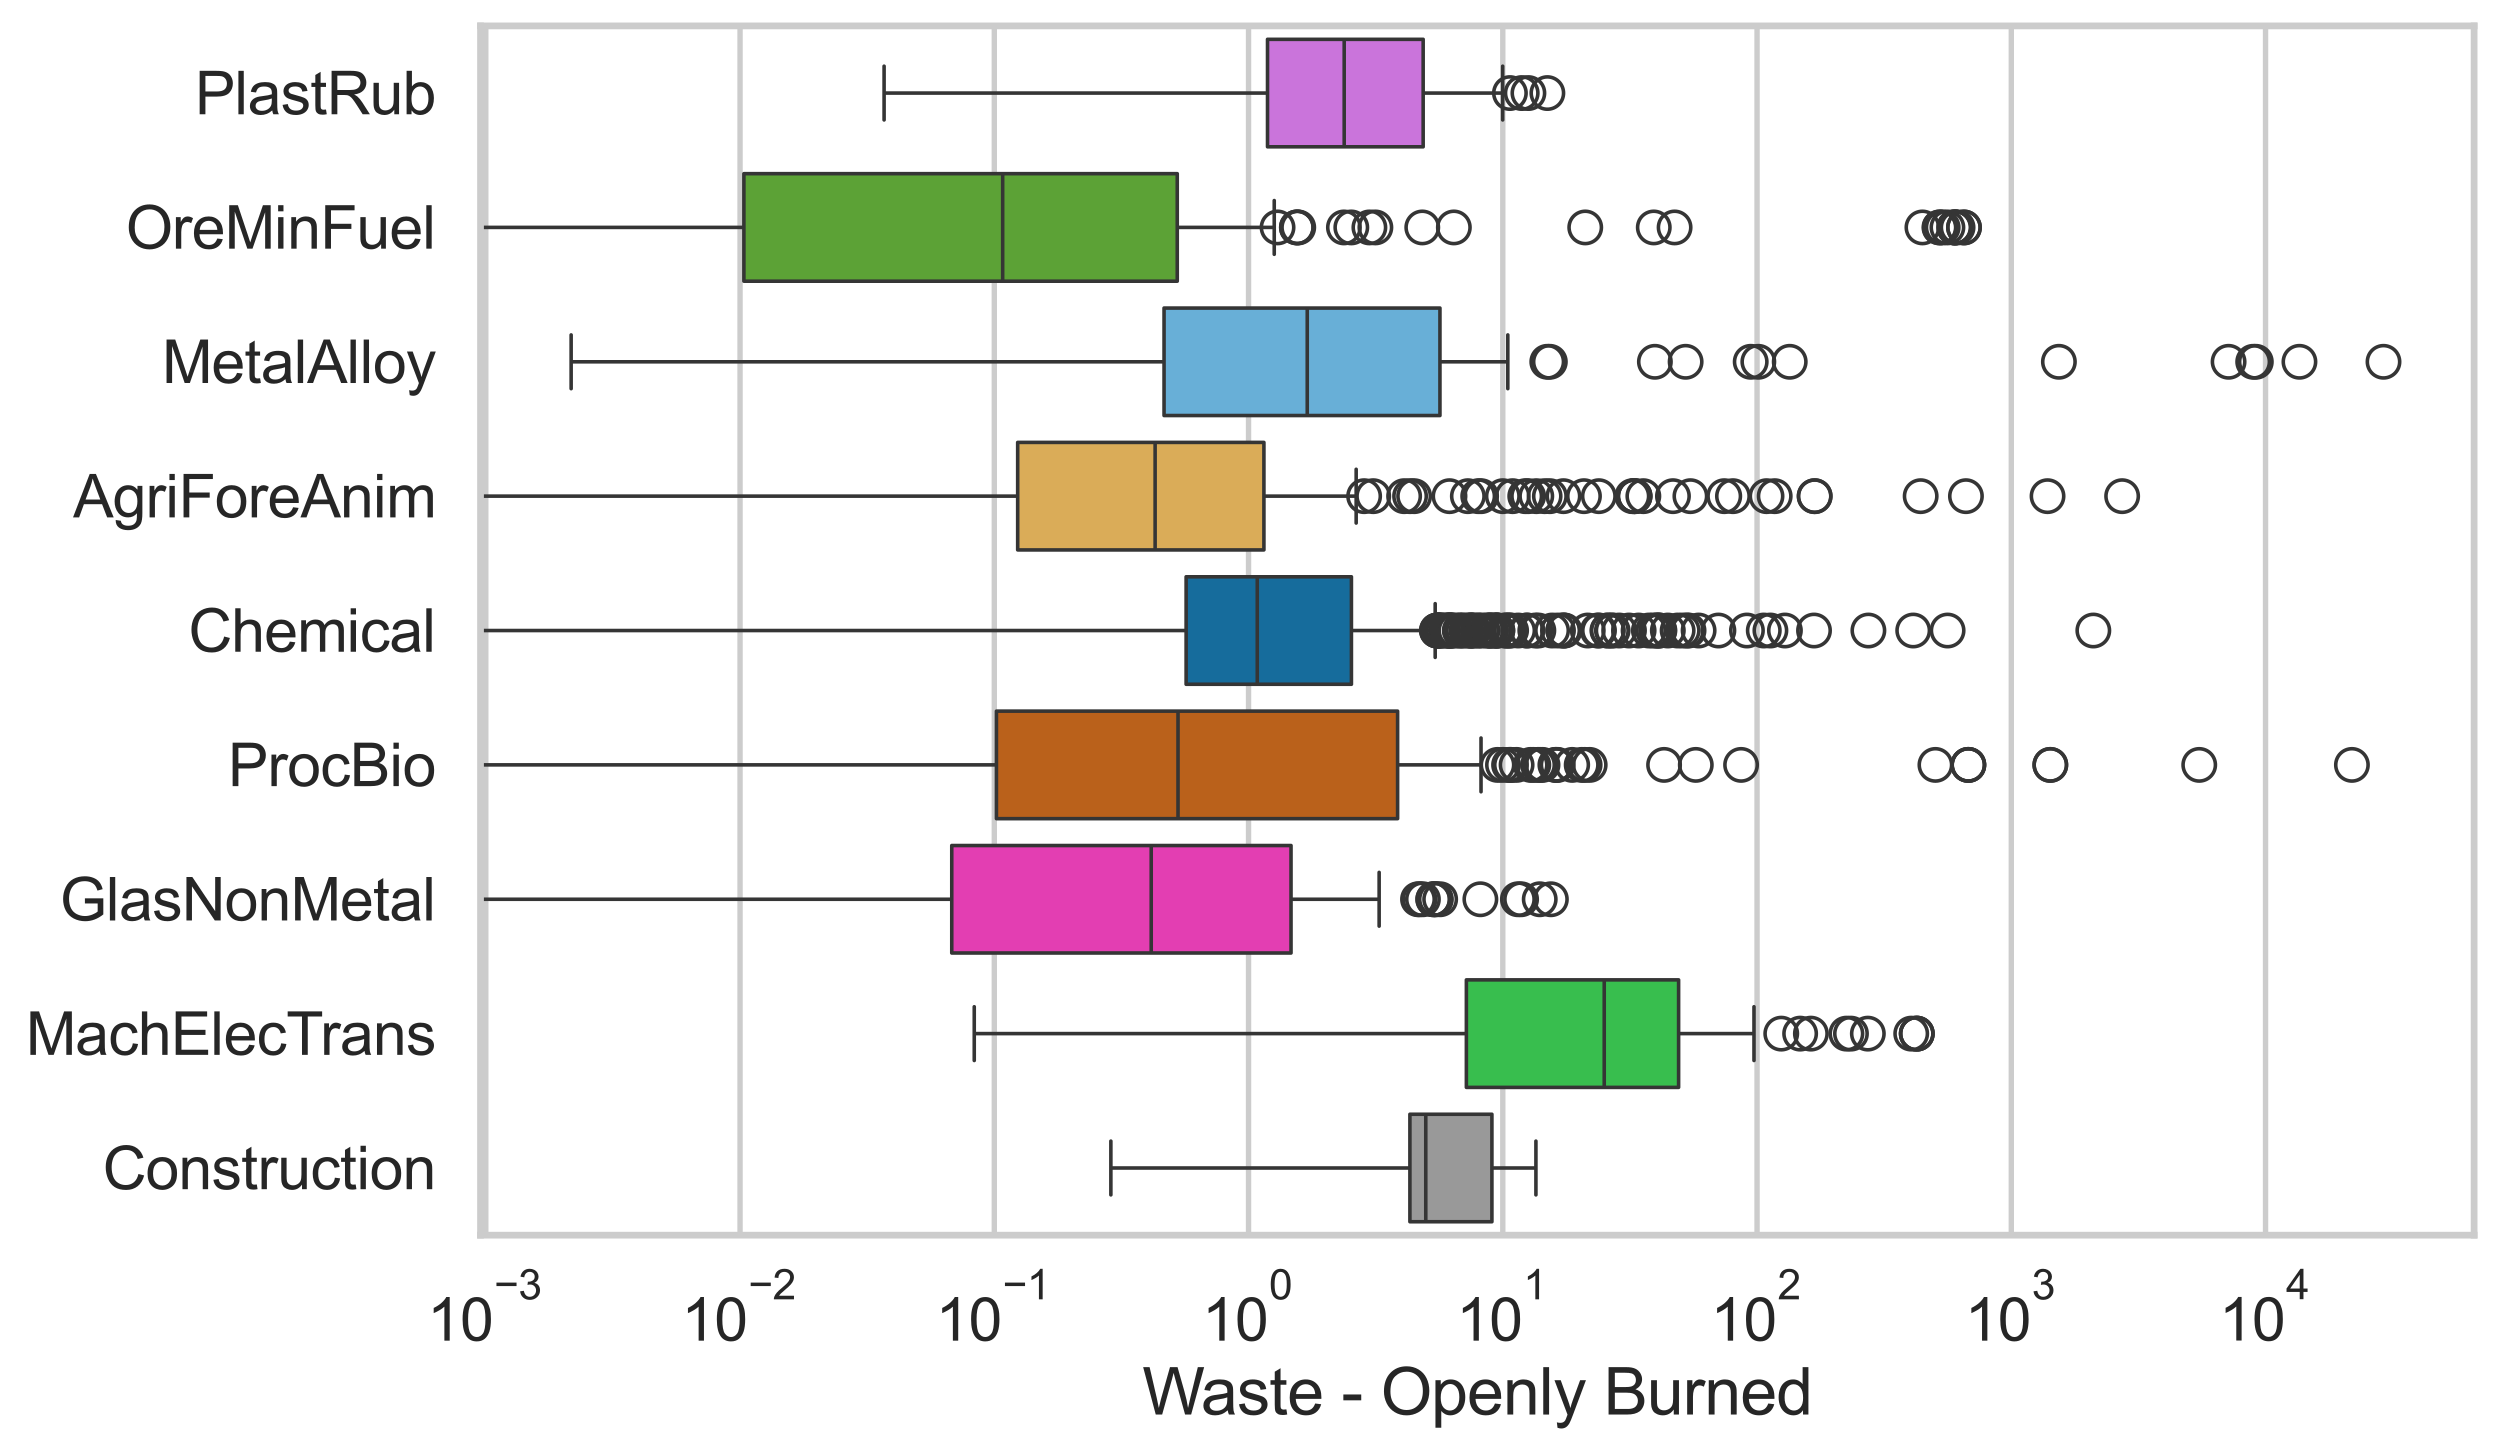 <?xml version="1.0" encoding="utf-8" standalone="no"?>
<!DOCTYPE svg PUBLIC "-//W3C//DTD SVG 1.1//EN"
  "http://www.w3.org/Graphics/SVG/1.1/DTD/svg11.dtd">
<svg xmlns:xlink="http://www.w3.org/1999/xlink" width="695.577pt" height="404.563pt" viewBox="0 0 695.577 404.563" xmlns="http://www.w3.org/2000/svg" version="1.1">
 <defs>
  <style type="text/css">*{stroke-linejoin: round; stroke-linecap: butt}</style>
 </defs>
 <g id="figure_1">
  <g id="patch_1">
   <path d="M 0 404.563 
L 695.577 404.563 
L 695.577 0 
L 0 0 
z
" style="fill: #ffffff"/>
  </g>
  <g id="axes_1">
   <g id="patch_2">
    <path d="M 133.697 343.665 
L 688.377 343.665 
L 688.377 7.2 
L 133.697 7.2 
z
" style="fill: #ffffff"/>
   </g>
   <g id="matplotlib.axis_1">
    <g id="xtick_1">
     <g id="line2d_1">
      <path d="M 135.164 343.665 
L 135.164 7.2 
" clip-path="url(#p71b7ecd328)" style="fill: none; stroke: #cccccc; stroke-width: 1.5; stroke-linecap: round"/>
     </g>
     <g id="text_1">
      <!-- $\mathdefault{10^{-3}}$ -->
      <g style="fill: #262626" transform="translate(118.829 373.18) scale(0.165 -0.165)">
       <defs>
        <path id="ArialMT-31" d="M 2384 0 
L 1822 0 
L 1822 3584 
Q 1619 3391 1289 3197 
Q 959 3003 697 2906 
L 697 3450 
Q 1169 3672 1522 3987 
Q 1875 4303 2022 4600 
L 2384 4600 
L 2384 0 
z
" transform="scale(0.016)"/>
        <path id="ArialMT-30" d="M 266 2259 
Q 266 3072 433 3567 
Q 600 4063 929 4331 
Q 1259 4600 1759 4600 
Q 2128 4600 2406 4451 
Q 2684 4303 2865 4023 
Q 3047 3744 3150 3342 
Q 3253 2941 3253 2259 
Q 3253 1453 3087 958 
Q 2922 463 2592 192 
Q 2263 -78 1759 -78 
Q 1097 -78 719 397 
Q 266 969 266 2259 
z
M 844 2259 
Q 844 1131 1108 757 
Q 1372 384 1759 384 
Q 2147 384 2411 759 
Q 2675 1134 2675 2259 
Q 2675 3391 2411 3762 
Q 2147 4134 1753 4134 
Q 1366 4134 1134 3806 
Q 844 3388 844 2259 
z
" transform="scale(0.016)"/>
        <path id="ArialMT-2212" d="M 3381 1997 
L 356 1997 
L 356 2522 
L 3381 2522 
L 3381 1997 
z
" transform="scale(0.016)"/>
        <path id="ArialMT-33" d="M 269 1209 
L 831 1284 
Q 928 806 1161 595 
Q 1394 384 1728 384 
Q 2125 384 2398 659 
Q 2672 934 2672 1341 
Q 2672 1728 2419 1979 
Q 2166 2231 1775 2231 
Q 1616 2231 1378 2169 
L 1441 2663 
Q 1497 2656 1531 2656 
Q 1891 2656 2178 2843 
Q 2466 3031 2466 3422 
Q 2466 3731 2256 3934 
Q 2047 4138 1716 4138 
Q 1388 4138 1169 3931 
Q 950 3725 888 3313 
L 325 3413 
Q 428 3978 793 4289 
Q 1159 4600 1703 4600 
Q 2078 4600 2393 4439 
Q 2709 4278 2876 4000 
Q 3044 3722 3044 3409 
Q 3044 3113 2884 2869 
Q 2725 2625 2413 2481 
Q 2819 2388 3044 2092 
Q 3269 1797 3269 1353 
Q 3269 753 2831 336 
Q 2394 -81 1725 -81 
Q 1122 -81 723 278 
Q 325 638 269 1209 
z
" transform="scale(0.016)"/>
       </defs>
       <use xlink:href="#ArialMT-31" transform="translate(0 0.994)"/>
       <use xlink:href="#ArialMT-30" transform="translate(55.615 0.994)"/>
       <use xlink:href="#ArialMT-2212" transform="translate(112.973 70.688) scale(0.7)"/>
       <use xlink:href="#ArialMT-33" transform="translate(153.852 70.688) scale(0.7)"/>
      </g>
     </g>
    </g>
    <g id="xtick_2">
     <g id="line2d_2">
      <path d="M 205.904 343.665 
L 205.904 7.2 
" clip-path="url(#p71b7ecd328)" style="fill: none; stroke: #cccccc; stroke-width: 1.5; stroke-linecap: round"/>
     </g>
     <g id="text_2">
      <!-- $\mathdefault{10^{-2}}$ -->
      <g style="fill: #262626" transform="translate(189.569 373.18) scale(0.165 -0.165)">
       <defs>
        <path id="ArialMT-32" d="M 3222 541 
L 3222 0 
L 194 0 
Q 188 203 259 391 
Q 375 700 629 1000 
Q 884 1300 1366 1694 
Q 2113 2306 2375 2664 
Q 2638 3022 2638 3341 
Q 2638 3675 2398 3904 
Q 2159 4134 1775 4134 
Q 1369 4134 1125 3890 
Q 881 3647 878 3216 
L 300 3275 
Q 359 3922 746 4261 
Q 1134 4600 1788 4600 
Q 2447 4600 2831 4234 
Q 3216 3869 3216 3328 
Q 3216 3053 3103 2787 
Q 2991 2522 2730 2228 
Q 2469 1934 1863 1422 
Q 1356 997 1212 845 
Q 1069 694 975 541 
L 3222 541 
z
" transform="scale(0.016)"/>
       </defs>
       <use xlink:href="#ArialMT-31" transform="translate(0 0.994)"/>
       <use xlink:href="#ArialMT-30" transform="translate(55.615 0.994)"/>
       <use xlink:href="#ArialMT-2212" transform="translate(112.973 70.688) scale(0.7)"/>
       <use xlink:href="#ArialMT-32" transform="translate(153.852 70.688) scale(0.7)"/>
      </g>
     </g>
    </g>
    <g id="xtick_3">
     <g id="line2d_3">
      <path d="M 276.644 343.665 
L 276.644 7.2 
" clip-path="url(#p71b7ecd328)" style="fill: none; stroke: #cccccc; stroke-width: 1.5; stroke-linecap: round"/>
     </g>
     <g id="text_3">
      <!-- $\mathdefault{10^{-1}}$ -->
      <g style="fill: #262626" transform="translate(260.309 373.18) scale(0.165 -0.165)">
       <use xlink:href="#ArialMT-31" transform="translate(0 0.994)"/>
       <use xlink:href="#ArialMT-30" transform="translate(55.615 0.994)"/>
       <use xlink:href="#ArialMT-2212" transform="translate(112.973 70.688) scale(0.7)"/>
       <use xlink:href="#ArialMT-31" transform="translate(153.852 70.688) scale(0.7)"/>
      </g>
     </g>
    </g>
    <g id="xtick_4">
     <g id="line2d_4">
      <path d="M 347.384 343.665 
L 347.384 7.2 
" clip-path="url(#p71b7ecd328)" style="fill: none; stroke: #cccccc; stroke-width: 1.5; stroke-linecap: round"/>
     </g>
     <g id="text_4">
      <!-- $\mathdefault{10^{0}}$ -->
      <g style="fill: #262626" transform="translate(334.432 373.18) scale(0.165 -0.165)">
       <use xlink:href="#ArialMT-31" transform="translate(0 0.994)"/>
       <use xlink:href="#ArialMT-30" transform="translate(55.615 0.994)"/>
       <use xlink:href="#ArialMT-30" transform="translate(112.973 70.688) scale(0.7)"/>
      </g>
     </g>
    </g>
    <g id="xtick_5">
     <g id="line2d_5">
      <path d="M 418.125 343.665 
L 418.125 7.2 
" clip-path="url(#p71b7ecd328)" style="fill: none; stroke: #cccccc; stroke-width: 1.5; stroke-linecap: round"/>
     </g>
     <g id="text_5">
      <!-- $\mathdefault{10^{1}}$ -->
      <g style="fill: #262626" transform="translate(405.172 373.18) scale(0.165 -0.165)">
       <use xlink:href="#ArialMT-31" transform="translate(0 0.994)"/>
       <use xlink:href="#ArialMT-30" transform="translate(55.615 0.994)"/>
       <use xlink:href="#ArialMT-31" transform="translate(112.973 70.688) scale(0.7)"/>
      </g>
     </g>
    </g>
    <g id="xtick_6">
     <g id="line2d_6">
      <path d="M 488.865 343.665 
L 488.865 7.2 
" clip-path="url(#p71b7ecd328)" style="fill: none; stroke: #cccccc; stroke-width: 1.5; stroke-linecap: round"/>
     </g>
     <g id="text_6">
      <!-- $\mathdefault{10^{2}}$ -->
      <g style="fill: #262626" transform="translate(475.912 373.18) scale(0.165 -0.165)">
       <use xlink:href="#ArialMT-31" transform="translate(0 0.994)"/>
       <use xlink:href="#ArialMT-30" transform="translate(55.615 0.994)"/>
       <use xlink:href="#ArialMT-32" transform="translate(112.973 70.688) scale(0.7)"/>
      </g>
     </g>
    </g>
    <g id="xtick_7">
     <g id="line2d_7">
      <path d="M 559.605 343.665 
L 559.605 7.2 
" clip-path="url(#p71b7ecd328)" style="fill: none; stroke: #cccccc; stroke-width: 1.5; stroke-linecap: round"/>
     </g>
     <g id="text_7">
      <!-- $\mathdefault{10^{3}}$ -->
      <g style="fill: #262626" transform="translate(546.652 373.18) scale(0.165 -0.165)">
       <use xlink:href="#ArialMT-31" transform="translate(0 0.994)"/>
       <use xlink:href="#ArialMT-30" transform="translate(55.615 0.994)"/>
       <use xlink:href="#ArialMT-33" transform="translate(112.973 70.688) scale(0.7)"/>
      </g>
     </g>
    </g>
    <g id="xtick_8">
     <g id="line2d_8">
      <path d="M 630.345 343.665 
L 630.345 7.2 
" clip-path="url(#p71b7ecd328)" style="fill: none; stroke: #cccccc; stroke-width: 1.5; stroke-linecap: round"/>
     </g>
     <g id="text_8">
      <!-- $\mathdefault{10^{4}}$ -->
      <g style="fill: #262626" transform="translate(617.392 373.015) scale(0.165 -0.165)">
       <defs>
        <path id="ArialMT-34" d="M 2069 0 
L 2069 1097 
L 81 1097 
L 81 1613 
L 2172 4581 
L 2631 4581 
L 2631 1613 
L 3250 1613 
L 3250 1097 
L 2631 1097 
L 2631 0 
L 2069 0 
z
M 2069 1613 
L 2069 3678 
L 634 1613 
L 2069 1613 
z
" transform="scale(0.016)"/>
       </defs>
       <use xlink:href="#ArialMT-31" transform="translate(0 0.202)"/>
       <use xlink:href="#ArialMT-30" transform="translate(55.615 0.202)"/>
       <use xlink:href="#ArialMT-34" transform="translate(112.973 69.895) scale(0.7)"/>
      </g>
     </g>
    </g>
    <g id="xtick_9"/>
    <g id="xtick_10"/>
    <g id="xtick_11"/>
    <g id="xtick_12"/>
    <g id="xtick_13"/>
    <g id="xtick_14"/>
    <g id="xtick_15"/>
    <g id="xtick_16"/>
    <g id="xtick_17"/>
    <g id="xtick_18"/>
    <g id="xtick_19"/>
    <g id="xtick_20"/>
    <g id="xtick_21"/>
    <g id="xtick_22"/>
    <g id="xtick_23"/>
    <g id="xtick_24"/>
    <g id="xtick_25"/>
    <g id="xtick_26"/>
    <g id="xtick_27"/>
    <g id="xtick_28"/>
    <g id="xtick_29"/>
    <g id="xtick_30"/>
    <g id="xtick_31"/>
    <g id="xtick_32"/>
    <g id="xtick_33"/>
    <g id="xtick_34"/>
    <g id="xtick_35"/>
    <g id="xtick_36"/>
    <g id="xtick_37"/>
    <g id="xtick_38"/>
    <g id="xtick_39"/>
    <g id="xtick_40"/>
    <g id="xtick_41"/>
    <g id="xtick_42"/>
    <g id="xtick_43"/>
    <g id="xtick_44"/>
    <g id="xtick_45"/>
    <g id="xtick_46"/>
    <g id="xtick_47"/>
    <g id="xtick_48"/>
    <g id="xtick_49"/>
    <g id="xtick_50"/>
    <g id="xtick_51"/>
    <g id="xtick_52"/>
    <g id="xtick_53"/>
    <g id="xtick_54"/>
    <g id="xtick_55"/>
    <g id="xtick_56"/>
    <g id="xtick_57"/>
    <g id="xtick_58"/>
    <g id="xtick_59"/>
    <g id="xtick_60"/>
    <g id="xtick_61"/>
    <g id="xtick_62"/>
    <g id="xtick_63"/>
    <g id="xtick_64"/>
    <g id="xtick_65"/>
    <g id="xtick_66"/>
    <g id="xtick_67"/>
    <g id="xtick_68"/>
    <g id="xtick_69"/>
    <g id="text_9">
     <!-- Waste - Openly Burned -->
     <g style="fill: #262626" transform="translate(317.838 393.574) scale(0.18 -0.18)">
      <defs>
       <path id="ArialMT-57" d="M 1294 0 
L 78 4581 
L 700 4581 
L 1397 1578 
Q 1509 1106 1591 641 
Q 1766 1375 1797 1488 
L 2669 4581 
L 3400 4581 
L 4056 2263 
Q 4303 1400 4413 641 
Q 4500 1075 4641 1638 
L 5359 4581 
L 5969 4581 
L 4713 0 
L 4128 0 
L 3163 3491 
Q 3041 3928 3019 4028 
Q 2947 3713 2884 3491 
L 1913 0 
L 1294 0 
z
" transform="scale(0.016)"/>
       <path id="ArialMT-61" d="M 2588 409 
Q 2275 144 1986 34 
Q 1697 -75 1366 -75 
Q 819 -75 525 192 
Q 231 459 231 875 
Q 231 1119 342 1320 
Q 453 1522 633 1644 
Q 813 1766 1038 1828 
Q 1203 1872 1538 1913 
Q 2219 1994 2541 2106 
Q 2544 2222 2544 2253 
Q 2544 2597 2384 2738 
Q 2169 2928 1744 2928 
Q 1347 2928 1158 2789 
Q 969 2650 878 2297 
L 328 2372 
Q 403 2725 575 2942 
Q 747 3159 1072 3276 
Q 1397 3394 1825 3394 
Q 2250 3394 2515 3294 
Q 2781 3194 2906 3042 
Q 3031 2891 3081 2659 
Q 3109 2516 3109 2141 
L 3109 1391 
Q 3109 606 3145 398 
Q 3181 191 3288 0 
L 2700 0 
Q 2613 175 2588 409 
z
M 2541 1666 
Q 2234 1541 1622 1453 
Q 1275 1403 1131 1340 
Q 988 1278 909 1158 
Q 831 1038 831 891 
Q 831 666 1001 516 
Q 1172 366 1500 366 
Q 1825 366 2078 508 
Q 2331 650 2450 897 
Q 2541 1088 2541 1459 
L 2541 1666 
z
" transform="scale(0.016)"/>
       <path id="ArialMT-73" d="M 197 991 
L 753 1078 
Q 800 744 1014 566 
Q 1228 388 1613 388 
Q 2000 388 2187 545 
Q 2375 703 2375 916 
Q 2375 1106 2209 1216 
Q 2094 1291 1634 1406 
Q 1016 1563 777 1677 
Q 538 1791 414 1992 
Q 291 2194 291 2438 
Q 291 2659 392 2848 
Q 494 3038 669 3163 
Q 800 3259 1026 3326 
Q 1253 3394 1513 3394 
Q 1903 3394 2198 3281 
Q 2494 3169 2634 2976 
Q 2775 2784 2828 2463 
L 2278 2388 
Q 2241 2644 2061 2787 
Q 1881 2931 1553 2931 
Q 1166 2931 1000 2803 
Q 834 2675 834 2503 
Q 834 2394 903 2306 
Q 972 2216 1119 2156 
Q 1203 2125 1616 2013 
Q 2213 1853 2448 1751 
Q 2684 1650 2818 1456 
Q 2953 1263 2953 975 
Q 2953 694 2789 445 
Q 2625 197 2315 61 
Q 2006 -75 1616 -75 
Q 969 -75 630 194 
Q 291 463 197 991 
z
" transform="scale(0.016)"/>
       <path id="ArialMT-74" d="M 1650 503 
L 1731 6 
Q 1494 -44 1306 -44 
Q 1000 -44 831 53 
Q 663 150 594 308 
Q 525 466 525 972 
L 525 2881 
L 113 2881 
L 113 3319 
L 525 3319 
L 525 4141 
L 1084 4478 
L 1084 3319 
L 1650 3319 
L 1650 2881 
L 1084 2881 
L 1084 941 
Q 1084 700 1114 631 
Q 1144 563 1211 522 
Q 1278 481 1403 481 
Q 1497 481 1650 503 
z
" transform="scale(0.016)"/>
       <path id="ArialMT-65" d="M 2694 1069 
L 3275 997 
Q 3138 488 2766 206 
Q 2394 -75 1816 -75 
Q 1088 -75 661 373 
Q 234 822 234 1631 
Q 234 2469 665 2931 
Q 1097 3394 1784 3394 
Q 2450 3394 2872 2941 
Q 3294 2488 3294 1666 
Q 3294 1616 3291 1516 
L 816 1516 
Q 847 969 1125 678 
Q 1403 388 1819 388 
Q 2128 388 2347 550 
Q 2566 713 2694 1069 
z
M 847 1978 
L 2700 1978 
Q 2663 2397 2488 2606 
Q 2219 2931 1791 2931 
Q 1403 2931 1139 2672 
Q 875 2413 847 1978 
z
" transform="scale(0.016)"/>
       <path id="ArialMT-20" transform="scale(0.016)"/>
       <path id="ArialMT-2d" d="M 203 1375 
L 203 1941 
L 1931 1941 
L 1931 1375 
L 203 1375 
z
" transform="scale(0.016)"/>
       <path id="ArialMT-4f" d="M 309 2231 
Q 309 3372 921 4017 
Q 1534 4663 2503 4663 
Q 3138 4663 3647 4359 
Q 4156 4056 4423 3514 
Q 4691 2972 4691 2284 
Q 4691 1588 4409 1038 
Q 4128 488 3612 205 
Q 3097 -78 2500 -78 
Q 1853 -78 1343 234 
Q 834 547 571 1087 
Q 309 1628 309 2231 
z
M 934 2222 
Q 934 1394 1379 917 
Q 1825 441 2497 441 
Q 3181 441 3623 922 
Q 4066 1403 4066 2288 
Q 4066 2847 3877 3264 
Q 3688 3681 3323 3911 
Q 2959 4141 2506 4141 
Q 1863 4141 1398 3698 
Q 934 3256 934 2222 
z
" transform="scale(0.016)"/>
       <path id="ArialMT-70" d="M 422 -1272 
L 422 3319 
L 934 3319 
L 934 2888 
Q 1116 3141 1344 3267 
Q 1572 3394 1897 3394 
Q 2322 3394 2647 3175 
Q 2972 2956 3137 2557 
Q 3303 2159 3303 1684 
Q 3303 1175 3120 767 
Q 2938 359 2589 142 
Q 2241 -75 1856 -75 
Q 1575 -75 1351 44 
Q 1128 163 984 344 
L 984 -1272 
L 422 -1272 
z
M 931 1641 
Q 931 1000 1190 694 
Q 1450 388 1819 388 
Q 2194 388 2461 705 
Q 2728 1022 2728 1688 
Q 2728 2322 2467 2637 
Q 2206 2953 1844 2953 
Q 1484 2953 1207 2617 
Q 931 2281 931 1641 
z
" transform="scale(0.016)"/>
       <path id="ArialMT-6e" d="M 422 0 
L 422 3319 
L 928 3319 
L 928 2847 
Q 1294 3394 1984 3394 
Q 2284 3394 2536 3286 
Q 2788 3178 2913 3003 
Q 3038 2828 3088 2588 
Q 3119 2431 3119 2041 
L 3119 0 
L 2556 0 
L 2556 2019 
Q 2556 2363 2490 2533 
Q 2425 2703 2258 2804 
Q 2091 2906 1866 2906 
Q 1506 2906 1245 2678 
Q 984 2450 984 1813 
L 984 0 
L 422 0 
z
" transform="scale(0.016)"/>
       <path id="ArialMT-6c" d="M 409 0 
L 409 4581 
L 972 4581 
L 972 0 
L 409 0 
z
" transform="scale(0.016)"/>
       <path id="ArialMT-79" d="M 397 -1278 
L 334 -750 
Q 519 -800 656 -800 
Q 844 -800 956 -737 
Q 1069 -675 1141 -563 
Q 1194 -478 1313 -144 
Q 1328 -97 1363 -6 
L 103 3319 
L 709 3319 
L 1400 1397 
Q 1534 1031 1641 628 
Q 1738 1016 1872 1384 
L 2581 3319 
L 3144 3319 
L 1881 -56 
Q 1678 -603 1566 -809 
Q 1416 -1088 1222 -1217 
Q 1028 -1347 759 -1347 
Q 597 -1347 397 -1278 
z
" transform="scale(0.016)"/>
       <path id="ArialMT-42" d="M 469 0 
L 469 4581 
L 2188 4581 
Q 2713 4581 3030 4442 
Q 3347 4303 3526 4014 
Q 3706 3725 3706 3409 
Q 3706 3116 3547 2856 
Q 3388 2597 3066 2438 
Q 3481 2316 3704 2022 
Q 3928 1728 3928 1328 
Q 3928 1006 3792 729 
Q 3656 453 3456 303 
Q 3256 153 2954 76 
Q 2653 0 2216 0 
L 469 0 
z
M 1075 2656 
L 2066 2656 
Q 2469 2656 2644 2709 
Q 2875 2778 2992 2937 
Q 3109 3097 3109 3338 
Q 3109 3566 3000 3739 
Q 2891 3913 2687 3977 
Q 2484 4041 1991 4041 
L 1075 4041 
L 1075 2656 
z
M 1075 541 
L 2216 541 
Q 2509 541 2628 563 
Q 2838 600 2978 687 
Q 3119 775 3209 942 
Q 3300 1109 3300 1328 
Q 3300 1584 3169 1773 
Q 3038 1963 2805 2039 
Q 2572 2116 2134 2116 
L 1075 2116 
L 1075 541 
z
" transform="scale(0.016)"/>
       <path id="ArialMT-75" d="M 2597 0 
L 2597 488 
Q 2209 -75 1544 -75 
Q 1250 -75 995 37 
Q 741 150 617 320 
Q 494 491 444 738 
Q 409 903 409 1263 
L 409 3319 
L 972 3319 
L 972 1478 
Q 972 1038 1006 884 
Q 1059 663 1231 536 
Q 1403 409 1656 409 
Q 1909 409 2131 539 
Q 2353 669 2445 892 
Q 2538 1116 2538 1541 
L 2538 3319 
L 3100 3319 
L 3100 0 
L 2597 0 
z
" transform="scale(0.016)"/>
       <path id="ArialMT-72" d="M 416 0 
L 416 3319 
L 922 3319 
L 922 2816 
Q 1116 3169 1280 3281 
Q 1444 3394 1641 3394 
Q 1925 3394 2219 3213 
L 2025 2691 
Q 1819 2813 1613 2813 
Q 1428 2813 1281 2702 
Q 1134 2591 1072 2394 
Q 978 2094 978 1738 
L 978 0 
L 416 0 
z
" transform="scale(0.016)"/>
       <path id="ArialMT-64" d="M 2575 0 
L 2575 419 
Q 2259 -75 1647 -75 
Q 1250 -75 917 144 
Q 584 363 401 755 
Q 219 1147 219 1656 
Q 219 2153 384 2558 
Q 550 2963 881 3178 
Q 1213 3394 1622 3394 
Q 1922 3394 2156 3267 
Q 2391 3141 2538 2938 
L 2538 4581 
L 3097 4581 
L 3097 0 
L 2575 0 
z
M 797 1656 
Q 797 1019 1065 703 
Q 1334 388 1700 388 
Q 2069 388 2326 689 
Q 2584 991 2584 1609 
Q 2584 2291 2321 2609 
Q 2059 2928 1675 2928 
Q 1300 2928 1048 2622 
Q 797 2316 797 1656 
z
" transform="scale(0.016)"/>
      </defs>
      <use xlink:href="#ArialMT-57"/>
      <use xlink:href="#ArialMT-61" transform="translate(90.635 0)"/>
      <use xlink:href="#ArialMT-73" transform="translate(146.25 0)"/>
      <use xlink:href="#ArialMT-74" transform="translate(196.25 0)"/>
      <use xlink:href="#ArialMT-65" transform="translate(224.033 0)"/>
      <use xlink:href="#ArialMT-20" transform="translate(279.648 0)"/>
      <use xlink:href="#ArialMT-2d" transform="translate(307.432 0)"/>
      <use xlink:href="#ArialMT-20" transform="translate(340.732 0)"/>
      <use xlink:href="#ArialMT-4f" transform="translate(368.516 0)"/>
      <use xlink:href="#ArialMT-70" transform="translate(446.299 0)"/>
      <use xlink:href="#ArialMT-65" transform="translate(501.914 0)"/>
      <use xlink:href="#ArialMT-6e" transform="translate(557.529 0)"/>
      <use xlink:href="#ArialMT-6c" transform="translate(613.145 0)"/>
      <use xlink:href="#ArialMT-79" transform="translate(635.361 0)"/>
      <use xlink:href="#ArialMT-20" transform="translate(685.361 0)"/>
      <use xlink:href="#ArialMT-42" transform="translate(713.145 0)"/>
      <use xlink:href="#ArialMT-75" transform="translate(779.844 0)"/>
      <use xlink:href="#ArialMT-72" transform="translate(835.459 0)"/>
      <use xlink:href="#ArialMT-6e" transform="translate(868.76 0)"/>
      <use xlink:href="#ArialMT-65" transform="translate(924.375 0)"/>
      <use xlink:href="#ArialMT-64" transform="translate(979.99 0)"/>
     </g>
    </g>
   </g>
   <g id="matplotlib.axis_2">
    <g id="ytick_1">
     <g id="text_10">
      <!-- PlastRub -->
      <g style="fill: #262626" transform="translate(54.248 31.798) scale(0.165 -0.165)">
       <defs>
        <path id="ArialMT-50" d="M 494 0 
L 494 4581 
L 2222 4581 
Q 2678 4581 2919 4538 
Q 3256 4481 3484 4323 
Q 3713 4166 3852 3881 
Q 3991 3597 3991 3256 
Q 3991 2672 3619 2267 
Q 3247 1863 2275 1863 
L 1100 1863 
L 1100 0 
L 494 0 
z
M 1100 2403 
L 2284 2403 
Q 2872 2403 3119 2622 
Q 3366 2841 3366 3238 
Q 3366 3525 3220 3729 
Q 3075 3934 2838 4000 
Q 2684 4041 2272 4041 
L 1100 4041 
L 1100 2403 
z
" transform="scale(0.016)"/>
        <path id="ArialMT-52" d="M 503 0 
L 503 4581 
L 2534 4581 
Q 3147 4581 3465 4457 
Q 3784 4334 3975 4021 
Q 4166 3709 4166 3331 
Q 4166 2844 3850 2509 
Q 3534 2175 2875 2084 
Q 3116 1969 3241 1856 
Q 3506 1613 3744 1247 
L 4541 0 
L 3778 0 
L 3172 953 
Q 2906 1366 2734 1584 
Q 2563 1803 2427 1890 
Q 2291 1978 2150 2013 
Q 2047 2034 1813 2034 
L 1109 2034 
L 1109 0 
L 503 0 
z
M 1109 2559 
L 2413 2559 
Q 2828 2559 3062 2645 
Q 3297 2731 3419 2920 
Q 3541 3109 3541 3331 
Q 3541 3656 3305 3865 
Q 3069 4075 2559 4075 
L 1109 4075 
L 1109 2559 
z
" transform="scale(0.016)"/>
        <path id="ArialMT-62" d="M 941 0 
L 419 0 
L 419 4581 
L 981 4581 
L 981 2947 
Q 1338 3394 1891 3394 
Q 2197 3394 2470 3270 
Q 2744 3147 2920 2923 
Q 3097 2700 3197 2384 
Q 3297 2069 3297 1709 
Q 3297 856 2875 390 
Q 2453 -75 1863 -75 
Q 1275 -75 941 416 
L 941 0 
z
M 934 1684 
Q 934 1088 1097 822 
Q 1363 388 1816 388 
Q 2184 388 2453 708 
Q 2722 1028 2722 1663 
Q 2722 2313 2464 2622 
Q 2206 2931 1841 2931 
Q 1472 2931 1203 2611 
Q 934 2291 934 1684 
z
" transform="scale(0.016)"/>
       </defs>
       <use xlink:href="#ArialMT-50"/>
       <use xlink:href="#ArialMT-6c" transform="translate(66.699 0)"/>
       <use xlink:href="#ArialMT-61" transform="translate(88.916 0)"/>
       <use xlink:href="#ArialMT-73" transform="translate(144.531 0)"/>
       <use xlink:href="#ArialMT-74" transform="translate(194.531 0)"/>
       <use xlink:href="#ArialMT-52" transform="translate(222.314 0)"/>
       <use xlink:href="#ArialMT-75" transform="translate(294.531 0)"/>
       <use xlink:href="#ArialMT-62" transform="translate(350.146 0)"/>
      </g>
     </g>
    </g>
    <g id="ytick_2">
     <g id="text_11">
      <!-- OreMinFuel -->
      <g style="fill: #262626" transform="translate(35.013 69.183) scale(0.165 -0.165)">
       <defs>
        <path id="ArialMT-4d" d="M 475 0 
L 475 4581 
L 1388 4581 
L 2472 1338 
Q 2622 884 2691 659 
Q 2769 909 2934 1394 
L 4031 4581 
L 4847 4581 
L 4847 0 
L 4263 0 
L 4263 3834 
L 2931 0 
L 2384 0 
L 1059 3900 
L 1059 0 
L 475 0 
z
" transform="scale(0.016)"/>
        <path id="ArialMT-69" d="M 425 3934 
L 425 4581 
L 988 4581 
L 988 3934 
L 425 3934 
z
M 425 0 
L 425 3319 
L 988 3319 
L 988 0 
L 425 0 
z
" transform="scale(0.016)"/>
        <path id="ArialMT-46" d="M 525 0 
L 525 4581 
L 3616 4581 
L 3616 4041 
L 1131 4041 
L 1131 2622 
L 3281 2622 
L 3281 2081 
L 1131 2081 
L 1131 0 
L 525 0 
z
" transform="scale(0.016)"/>
       </defs>
       <use xlink:href="#ArialMT-4f"/>
       <use xlink:href="#ArialMT-72" transform="translate(77.783 0)"/>
       <use xlink:href="#ArialMT-65" transform="translate(111.084 0)"/>
       <use xlink:href="#ArialMT-4d" transform="translate(166.699 0)"/>
       <use xlink:href="#ArialMT-69" transform="translate(250 0)"/>
       <use xlink:href="#ArialMT-6e" transform="translate(272.217 0)"/>
       <use xlink:href="#ArialMT-46" transform="translate(327.832 0)"/>
       <use xlink:href="#ArialMT-75" transform="translate(388.916 0)"/>
       <use xlink:href="#ArialMT-65" transform="translate(444.531 0)"/>
       <use xlink:href="#ArialMT-6c" transform="translate(500.146 0)"/>
      </g>
     </g>
    </g>
    <g id="ytick_3">
     <g id="text_12">
      <!-- MetalAlloy -->
      <g style="fill: #262626" transform="translate(45.088 106.568) scale(0.165 -0.165)">
       <defs>
        <path id="ArialMT-41" d="M -9 0 
L 1750 4581 
L 2403 4581 
L 4278 0 
L 3588 0 
L 3053 1388 
L 1138 1388 
L 634 0 
L -9 0 
z
M 1313 1881 
L 2866 1881 
L 2388 3150 
Q 2169 3728 2063 4100 
Q 1975 3659 1816 3225 
L 1313 1881 
z
" transform="scale(0.016)"/>
        <path id="ArialMT-6f" d="M 213 1659 
Q 213 2581 725 3025 
Q 1153 3394 1769 3394 
Q 2453 3394 2887 2945 
Q 3322 2497 3322 1706 
Q 3322 1066 3130 698 
Q 2938 331 2570 128 
Q 2203 -75 1769 -75 
Q 1072 -75 642 372 
Q 213 819 213 1659 
z
M 791 1659 
Q 791 1022 1069 705 
Q 1347 388 1769 388 
Q 2188 388 2466 706 
Q 2744 1025 2744 1678 
Q 2744 2294 2464 2611 
Q 2184 2928 1769 2928 
Q 1347 2928 1069 2612 
Q 791 2297 791 1659 
z
" transform="scale(0.016)"/>
       </defs>
       <use xlink:href="#ArialMT-4d"/>
       <use xlink:href="#ArialMT-65" transform="translate(83.301 0)"/>
       <use xlink:href="#ArialMT-74" transform="translate(138.916 0)"/>
       <use xlink:href="#ArialMT-61" transform="translate(166.699 0)"/>
       <use xlink:href="#ArialMT-6c" transform="translate(222.314 0)"/>
       <use xlink:href="#ArialMT-41" transform="translate(244.531 0)"/>
       <use xlink:href="#ArialMT-6c" transform="translate(311.23 0)"/>
       <use xlink:href="#ArialMT-6c" transform="translate(333.447 0)"/>
       <use xlink:href="#ArialMT-6f" transform="translate(355.664 0)"/>
       <use xlink:href="#ArialMT-79" transform="translate(411.279 0)"/>
      </g>
     </g>
    </g>
    <g id="ytick_4">
     <g id="text_13">
      <!-- AgriForeAnim -->
      <g style="fill: #262626" transform="translate(20.341 143.953) scale(0.165 -0.165)">
       <defs>
        <path id="ArialMT-67" d="M 319 -275 
L 866 -356 
Q 900 -609 1056 -725 
Q 1266 -881 1628 -881 
Q 2019 -881 2231 -725 
Q 2444 -569 2519 -288 
Q 2563 -116 2559 434 
Q 2191 0 1641 0 
Q 956 0 581 494 
Q 206 988 206 1678 
Q 206 2153 378 2554 
Q 550 2956 876 3175 
Q 1203 3394 1644 3394 
Q 2231 3394 2613 2919 
L 2613 3319 
L 3131 3319 
L 3131 450 
Q 3131 -325 2973 -648 
Q 2816 -972 2473 -1159 
Q 2131 -1347 1631 -1347 
Q 1038 -1347 672 -1080 
Q 306 -813 319 -275 
z
M 784 1719 
Q 784 1066 1043 766 
Q 1303 466 1694 466 
Q 2081 466 2343 764 
Q 2606 1063 2606 1700 
Q 2606 2309 2336 2618 
Q 2066 2928 1684 2928 
Q 1309 2928 1046 2623 
Q 784 2319 784 1719 
z
" transform="scale(0.016)"/>
        <path id="ArialMT-6d" d="M 422 0 
L 422 3319 
L 925 3319 
L 925 2853 
Q 1081 3097 1340 3245 
Q 1600 3394 1931 3394 
Q 2300 3394 2536 3241 
Q 2772 3088 2869 2813 
Q 3263 3394 3894 3394 
Q 4388 3394 4653 3120 
Q 4919 2847 4919 2278 
L 4919 0 
L 4359 0 
L 4359 2091 
Q 4359 2428 4304 2576 
Q 4250 2725 4106 2815 
Q 3963 2906 3769 2906 
Q 3419 2906 3187 2673 
Q 2956 2441 2956 1928 
L 2956 0 
L 2394 0 
L 2394 2156 
Q 2394 2531 2256 2718 
Q 2119 2906 1806 2906 
Q 1569 2906 1367 2781 
Q 1166 2656 1075 2415 
Q 984 2175 984 1722 
L 984 0 
L 422 0 
z
" transform="scale(0.016)"/>
       </defs>
       <use xlink:href="#ArialMT-41"/>
       <use xlink:href="#ArialMT-67" transform="translate(66.699 0)"/>
       <use xlink:href="#ArialMT-72" transform="translate(122.314 0)"/>
       <use xlink:href="#ArialMT-69" transform="translate(155.615 0)"/>
       <use xlink:href="#ArialMT-46" transform="translate(177.832 0)"/>
       <use xlink:href="#ArialMT-6f" transform="translate(238.916 0)"/>
       <use xlink:href="#ArialMT-72" transform="translate(294.531 0)"/>
       <use xlink:href="#ArialMT-65" transform="translate(327.832 0)"/>
       <use xlink:href="#ArialMT-41" transform="translate(383.447 0)"/>
       <use xlink:href="#ArialMT-6e" transform="translate(450.146 0)"/>
       <use xlink:href="#ArialMT-69" transform="translate(505.762 0)"/>
       <use xlink:href="#ArialMT-6d" transform="translate(527.979 0)"/>
      </g>
     </g>
    </g>
    <g id="ytick_5">
     <g id="text_14">
      <!-- Chemical -->
      <g style="fill: #262626" transform="translate(52.428 181.337) scale(0.165 -0.165)">
       <defs>
        <path id="ArialMT-43" d="M 3763 1606 
L 4369 1453 
Q 4178 706 3683 314 
Q 3188 -78 2472 -78 
Q 1731 -78 1267 223 
Q 803 525 561 1097 
Q 319 1669 319 2325 
Q 319 3041 592 3573 
Q 866 4106 1370 4382 
Q 1875 4659 2481 4659 
Q 3169 4659 3637 4309 
Q 4106 3959 4291 3325 
L 3694 3184 
Q 3534 3684 3231 3912 
Q 2928 4141 2469 4141 
Q 1941 4141 1586 3887 
Q 1231 3634 1087 3207 
Q 944 2781 944 2328 
Q 944 1744 1114 1308 
Q 1284 872 1643 656 
Q 2003 441 2422 441 
Q 2931 441 3284 734 
Q 3638 1028 3763 1606 
z
" transform="scale(0.016)"/>
        <path id="ArialMT-68" d="M 422 0 
L 422 4581 
L 984 4581 
L 984 2938 
Q 1378 3394 1978 3394 
Q 2347 3394 2619 3248 
Q 2891 3103 3008 2847 
Q 3125 2591 3125 2103 
L 3125 0 
L 2563 0 
L 2563 2103 
Q 2563 2525 2380 2717 
Q 2197 2909 1863 2909 
Q 1613 2909 1392 2779 
Q 1172 2650 1078 2428 
Q 984 2206 984 1816 
L 984 0 
L 422 0 
z
" transform="scale(0.016)"/>
        <path id="ArialMT-63" d="M 2588 1216 
L 3141 1144 
Q 3050 572 2676 248 
Q 2303 -75 1759 -75 
Q 1078 -75 664 370 
Q 250 816 250 1647 
Q 250 2184 428 2587 
Q 606 2991 970 3192 
Q 1334 3394 1763 3394 
Q 2303 3394 2647 3120 
Q 2991 2847 3088 2344 
L 2541 2259 
Q 2463 2594 2264 2762 
Q 2066 2931 1784 2931 
Q 1359 2931 1093 2626 
Q 828 2322 828 1663 
Q 828 994 1084 691 
Q 1341 388 1753 388 
Q 2084 388 2306 591 
Q 2528 794 2588 1216 
z
" transform="scale(0.016)"/>
       </defs>
       <use xlink:href="#ArialMT-43"/>
       <use xlink:href="#ArialMT-68" transform="translate(72.217 0)"/>
       <use xlink:href="#ArialMT-65" transform="translate(127.832 0)"/>
       <use xlink:href="#ArialMT-6d" transform="translate(183.447 0)"/>
       <use xlink:href="#ArialMT-69" transform="translate(266.748 0)"/>
       <use xlink:href="#ArialMT-63" transform="translate(288.965 0)"/>
       <use xlink:href="#ArialMT-61" transform="translate(338.965 0)"/>
       <use xlink:href="#ArialMT-6c" transform="translate(394.58 0)"/>
      </g>
     </g>
    </g>
    <g id="ytick_6">
     <g id="text_15">
      <!-- ProcBio -->
      <g style="fill: #262626" transform="translate(63.424 218.722) scale(0.165 -0.165)">
       <use xlink:href="#ArialMT-50"/>
       <use xlink:href="#ArialMT-72" transform="translate(66.699 0)"/>
       <use xlink:href="#ArialMT-6f" transform="translate(100 0)"/>
       <use xlink:href="#ArialMT-63" transform="translate(155.615 0)"/>
       <use xlink:href="#ArialMT-42" transform="translate(205.615 0)"/>
       <use xlink:href="#ArialMT-69" transform="translate(272.314 0)"/>
       <use xlink:href="#ArialMT-6f" transform="translate(294.531 0)"/>
      </g>
     </g>
    </g>
    <g id="ytick_7">
     <g id="text_16">
      <!-- GlasNonMetal -->
      <g style="fill: #262626" transform="translate(16.659 256.107) scale(0.165 -0.165)">
       <defs>
        <path id="ArialMT-47" d="M 2638 1797 
L 2638 2334 
L 4578 2338 
L 4578 638 
Q 4131 281 3656 101 
Q 3181 -78 2681 -78 
Q 2006 -78 1454 211 
Q 903 500 622 1047 
Q 341 1594 341 2269 
Q 341 2938 620 3517 
Q 900 4097 1425 4378 
Q 1950 4659 2634 4659 
Q 3131 4659 3532 4498 
Q 3934 4338 4162 4050 
Q 4391 3763 4509 3300 
L 3963 3150 
Q 3859 3500 3706 3700 
Q 3553 3900 3268 4020 
Q 2984 4141 2638 4141 
Q 2222 4141 1919 4014 
Q 1616 3888 1430 3681 
Q 1244 3475 1141 3228 
Q 966 2803 966 2306 
Q 966 1694 1177 1281 
Q 1388 869 1791 669 
Q 2194 469 2647 469 
Q 3041 469 3416 620 
Q 3791 772 3984 944 
L 3984 1797 
L 2638 1797 
z
" transform="scale(0.016)"/>
        <path id="ArialMT-4e" d="M 488 0 
L 488 4581 
L 1109 4581 
L 3516 984 
L 3516 4581 
L 4097 4581 
L 4097 0 
L 3475 0 
L 1069 3600 
L 1069 0 
L 488 0 
z
" transform="scale(0.016)"/>
       </defs>
       <use xlink:href="#ArialMT-47"/>
       <use xlink:href="#ArialMT-6c" transform="translate(77.783 0)"/>
       <use xlink:href="#ArialMT-61" transform="translate(100 0)"/>
       <use xlink:href="#ArialMT-73" transform="translate(155.615 0)"/>
       <use xlink:href="#ArialMT-4e" transform="translate(205.615 0)"/>
       <use xlink:href="#ArialMT-6f" transform="translate(277.832 0)"/>
       <use xlink:href="#ArialMT-6e" transform="translate(333.447 0)"/>
       <use xlink:href="#ArialMT-4d" transform="translate(389.062 0)"/>
       <use xlink:href="#ArialMT-65" transform="translate(472.363 0)"/>
       <use xlink:href="#ArialMT-74" transform="translate(527.979 0)"/>
       <use xlink:href="#ArialMT-61" transform="translate(555.762 0)"/>
       <use xlink:href="#ArialMT-6c" transform="translate(611.377 0)"/>
      </g>
     </g>
    </g>
    <g id="ytick_8">
     <g id="text_17">
      <!-- MachElecTrans -->
      <g style="fill: #262626" transform="translate(7.2 293.492) scale(0.165 -0.165)">
       <defs>
        <path id="ArialMT-45" d="M 506 0 
L 506 4581 
L 3819 4581 
L 3819 4041 
L 1113 4041 
L 1113 2638 
L 3647 2638 
L 3647 2100 
L 1113 2100 
L 1113 541 
L 3925 541 
L 3925 0 
L 506 0 
z
" transform="scale(0.016)"/>
        <path id="ArialMT-54" d="M 1659 0 
L 1659 4041 
L 150 4041 
L 150 4581 
L 3781 4581 
L 3781 4041 
L 2266 4041 
L 2266 0 
L 1659 0 
z
" transform="scale(0.016)"/>
       </defs>
       <use xlink:href="#ArialMT-4d"/>
       <use xlink:href="#ArialMT-61" transform="translate(83.301 0)"/>
       <use xlink:href="#ArialMT-63" transform="translate(138.916 0)"/>
       <use xlink:href="#ArialMT-68" transform="translate(188.916 0)"/>
       <use xlink:href="#ArialMT-45" transform="translate(244.531 0)"/>
       <use xlink:href="#ArialMT-6c" transform="translate(311.23 0)"/>
       <use xlink:href="#ArialMT-65" transform="translate(333.447 0)"/>
       <use xlink:href="#ArialMT-63" transform="translate(389.062 0)"/>
       <use xlink:href="#ArialMT-54" transform="translate(439.062 0)"/>
       <use xlink:href="#ArialMT-72" transform="translate(496.396 0)"/>
       <use xlink:href="#ArialMT-61" transform="translate(529.697 0)"/>
       <use xlink:href="#ArialMT-6e" transform="translate(585.312 0)"/>
       <use xlink:href="#ArialMT-73" transform="translate(640.928 0)"/>
      </g>
     </g>
    </g>
    <g id="ytick_9">
     <g id="text_18">
      <!-- Construction -->
      <g style="fill: #262626" transform="translate(28.575 330.877) scale(0.165 -0.165)">
       <use xlink:href="#ArialMT-43"/>
       <use xlink:href="#ArialMT-6f" transform="translate(72.217 0)"/>
       <use xlink:href="#ArialMT-6e" transform="translate(127.832 0)"/>
       <use xlink:href="#ArialMT-73" transform="translate(183.447 0)"/>
       <use xlink:href="#ArialMT-74" transform="translate(233.447 0)"/>
       <use xlink:href="#ArialMT-72" transform="translate(261.23 0)"/>
       <use xlink:href="#ArialMT-75" transform="translate(294.531 0)"/>
       <use xlink:href="#ArialMT-63" transform="translate(350.146 0)"/>
       <use xlink:href="#ArialMT-74" transform="translate(400.146 0)"/>
       <use xlink:href="#ArialMT-69" transform="translate(427.93 0)"/>
       <use xlink:href="#ArialMT-6f" transform="translate(450.146 0)"/>
       <use xlink:href="#ArialMT-6e" transform="translate(505.762 0)"/>
      </g>
     </g>
    </g>
   </g>
   <g id="patch_3">
    <path d="M 352.663 10.938 
L 352.663 40.846 
L 395.969 40.846 
L 395.969 10.938 
L 352.663 10.938 
z
" clip-path="url(#p71b7ecd328)" style="fill: #ca74db; stroke: #353535; stroke-linejoin: miter"/>
   </g>
   <g id="line2d_9">
    <path d="M 352.663 25.892 
L 245.982 25.892 
" clip-path="url(#p71b7ecd328)" style="fill: none; stroke: #353535"/>
   </g>
   <g id="line2d_10">
    <path d="M 395.969 25.892 
L 418.093 25.892 
" clip-path="url(#p71b7ecd328)" style="fill: none; stroke: #353535"/>
   </g>
   <g id="line2d_11">
    <path d="M 245.982 18.415 
L 245.982 33.369 
" clip-path="url(#p71b7ecd328)" style="fill: none; stroke: #353535; stroke-linecap: round"/>
   </g>
   <g id="line2d_12">
    <path d="M 418.093 18.415 
L 418.093 33.369 
" clip-path="url(#p71b7ecd328)" style="fill: none; stroke: #353535; stroke-linecap: round"/>
   </g>
   <g id="line2d_13">
    <defs>
     <path id="mf0893b6c94" d="M 0 4.5 
C 1.193 4.5 2.338 4.026 3.182 3.182 
C 4.026 2.338 4.5 1.193 4.5 0 
C 4.5 -1.193 4.026 -2.338 3.182 -3.182 
C 2.338 -4.026 1.193 -4.5 0 -4.5 
C -1.193 -4.5 -2.338 -4.026 -3.182 -3.182 
C -4.026 -2.338 -4.5 -1.193 -4.5 0 
C -4.5 1.193 -4.026 2.338 -3.182 3.182 
C -2.338 4.026 -1.193 4.5 0 4.5 
z
" style="stroke: #353535"/>
    </defs>
    <g clip-path="url(#p71b7ecd328)">
     <use xlink:href="#mf0893b6c94" x="423.385" y="25.892" style="fill-opacity: 0; stroke: #353535"/>
     <use xlink:href="#mf0893b6c94" x="425.253" y="25.892" style="fill-opacity: 0; stroke: #353535"/>
     <use xlink:href="#mf0893b6c94" x="420.107" y="25.892" style="fill-opacity: 0; stroke: #353535"/>
     <use xlink:href="#mf0893b6c94" x="430.529" y="25.892" style="fill-opacity: 0; stroke: #353535"/>
    </g>
   </g>
   <g id="patch_4">
    <path d="M 206.974 48.323 
L 206.974 78.231 
L 327.549 78.231 
L 327.549 48.323 
L 206.974 48.323 
z
" clip-path="url(#p71b7ecd328)" style="fill: #5ca236; stroke: #353535; stroke-linejoin: miter"/>
   </g>
   <g id="line2d_14">
    <path d="M 206.974 63.277 
L -1 63.277 
" clip-path="url(#p71b7ecd328)" style="fill: none; stroke: #353535"/>
   </g>
   <g id="line2d_15">
    <path d="M 327.549 63.277 
L 354.533 63.277 
" clip-path="url(#p71b7ecd328)" style="fill: none; stroke: #353535"/>
   </g>
   <g id="line2d_16">
    <path clip-path="url(#p71b7ecd328)" style="fill: none; stroke: #353535; stroke-linecap: round"/>
   </g>
   <g id="line2d_17">
    <path d="M 354.533 55.8 
L 354.533 70.754 
" clip-path="url(#p71b7ecd328)" style="fill: none; stroke: #353535; stroke-linecap: round"/>
   </g>
   <g id="line2d_18">
    <g clip-path="url(#p71b7ecd328)">
     <use xlink:href="#mf0893b6c94" x="544.655" y="63.277" style="fill-opacity: 0; stroke: #353535"/>
     <use xlink:href="#mf0893b6c94" x="539.72" y="63.277" style="fill-opacity: 0; stroke: #353535"/>
     <use xlink:href="#mf0893b6c94" x="546.439" y="63.277" style="fill-opacity: 0; stroke: #353535"/>
     <use xlink:href="#mf0893b6c94" x="441.062" y="63.277" style="fill-opacity: 0; stroke: #353535"/>
     <use xlink:href="#mf0893b6c94" x="539.614" y="63.277" style="fill-opacity: 0; stroke: #353535"/>
     <use xlink:href="#mf0893b6c94" x="373.92" y="63.277" style="fill-opacity: 0; stroke: #353535"/>
     <use xlink:href="#mf0893b6c94" x="382.675" y="63.277" style="fill-opacity: 0; stroke: #353535"/>
     <use xlink:href="#mf0893b6c94" x="543.905" y="63.277" style="fill-opacity: 0; stroke: #353535"/>
     <use xlink:href="#mf0893b6c94" x="540.51" y="63.277" style="fill-opacity: 0; stroke: #353535"/>
     <use xlink:href="#mf0893b6c94" x="543.905" y="63.277" style="fill-opacity: 0; stroke: #353535"/>
     <use xlink:href="#mf0893b6c94" x="361.211" y="63.277" style="fill-opacity: 0; stroke: #353535"/>
     <use xlink:href="#mf0893b6c94" x="395.72" y="63.277" style="fill-opacity: 0; stroke: #353535"/>
     <use xlink:href="#mf0893b6c94" x="543.842" y="63.277" style="fill-opacity: 0; stroke: #353535"/>
     <use xlink:href="#mf0893b6c94" x="460.131" y="63.277" style="fill-opacity: 0; stroke: #353535"/>
     <use xlink:href="#mf0893b6c94" x="465.924" y="63.277" style="fill-opacity: 0; stroke: #353535"/>
     <use xlink:href="#mf0893b6c94" x="360.833" y="63.277" style="fill-opacity: 0; stroke: #353535"/>
     <use xlink:href="#mf0893b6c94" x="355.455" y="63.277" style="fill-opacity: 0; stroke: #353535"/>
     <use xlink:href="#mf0893b6c94" x="381.008" y="63.277" style="fill-opacity: 0; stroke: #353535"/>
     <use xlink:href="#mf0893b6c94" x="360.833" y="63.277" style="fill-opacity: 0; stroke: #353535"/>
     <use xlink:href="#mf0893b6c94" x="534.878" y="63.277" style="fill-opacity: 0; stroke: #353535"/>
     <use xlink:href="#mf0893b6c94" x="404.508" y="63.277" style="fill-opacity: 0; stroke: #353535"/>
     <use xlink:href="#mf0893b6c94" x="543.709" y="63.277" style="fill-opacity: 0; stroke: #353535"/>
     <use xlink:href="#mf0893b6c94" x="541.834" y="63.277" style="fill-opacity: 0; stroke: #353535"/>
     <use xlink:href="#mf0893b6c94" x="546.439" y="63.277" style="fill-opacity: 0; stroke: #353535"/>
     <use xlink:href="#mf0893b6c94" x="375.976" y="63.277" style="fill-opacity: 0; stroke: #353535"/>
    </g>
   </g>
   <g id="patch_5">
    <path d="M 323.874 85.708 
L 323.874 115.616 
L 400.637 115.616 
L 400.637 85.708 
L 323.874 85.708 
z
" clip-path="url(#p71b7ecd328)" style="fill: #68afd7; stroke: #353535; stroke-linejoin: miter"/>
   </g>
   <g id="line2d_19">
    <path d="M 323.874 100.662 
L 158.91 100.662 
" clip-path="url(#p71b7ecd328)" style="fill: none; stroke: #353535"/>
   </g>
   <g id="line2d_20">
    <path d="M 400.637 100.662 
L 419.519 100.662 
" clip-path="url(#p71b7ecd328)" style="fill: none; stroke: #353535"/>
   </g>
   <g id="line2d_21">
    <path d="M 158.91 93.185 
L 158.91 108.139 
" clip-path="url(#p71b7ecd328)" style="fill: none; stroke: #353535; stroke-linecap: round"/>
   </g>
   <g id="line2d_22">
    <path d="M 419.519 93.185 
L 419.519 108.139 
" clip-path="url(#p71b7ecd328)" style="fill: none; stroke: #353535; stroke-linecap: round"/>
   </g>
   <g id="line2d_23">
    <g clip-path="url(#p71b7ecd328)">
     <use xlink:href="#mf0893b6c94" x="639.777" y="100.662" style="fill-opacity: 0; stroke: #353535"/>
     <use xlink:href="#mf0893b6c94" x="620.061" y="100.662" style="fill-opacity: 0; stroke: #353535"/>
     <use xlink:href="#mf0893b6c94" x="430.501" y="100.662" style="fill-opacity: 0; stroke: #353535"/>
     <use xlink:href="#mf0893b6c94" x="489.224" y="100.662" style="fill-opacity: 0; stroke: #353535"/>
     <use xlink:href="#mf0893b6c94" x="627.638" y="100.662" style="fill-opacity: 0; stroke: #353535"/>
     <use xlink:href="#mf0893b6c94" x="497.956" y="100.662" style="fill-opacity: 0; stroke: #353535"/>
     <use xlink:href="#mf0893b6c94" x="431.214" y="100.662" style="fill-opacity: 0; stroke: #353535"/>
     <use xlink:href="#mf0893b6c94" x="663.164" y="100.662" style="fill-opacity: 0; stroke: #353535"/>
     <use xlink:href="#mf0893b6c94" x="487.1" y="100.662" style="fill-opacity: 0; stroke: #353535"/>
     <use xlink:href="#mf0893b6c94" x="468.993" y="100.662" style="fill-opacity: 0; stroke: #353535"/>
     <use xlink:href="#mf0893b6c94" x="626.909" y="100.662" style="fill-opacity: 0; stroke: #353535"/>
     <use xlink:href="#mf0893b6c94" x="460.442" y="100.662" style="fill-opacity: 0; stroke: #353535"/>
     <use xlink:href="#mf0893b6c94" x="572.848" y="100.662" style="fill-opacity: 0; stroke: #353535"/>
    </g>
   </g>
   <g id="patch_6">
    <path d="M 283.15 123.093 
L 283.15 153.001 
L 351.659 153.001 
L 351.659 123.093 
L 283.15 123.093 
z
" clip-path="url(#p71b7ecd328)" style="fill: #daac58; stroke: #353535; stroke-linejoin: miter"/>
   </g>
   <g id="line2d_24">
    <path d="M 283.15 138.047 
L -1 138.047 
" clip-path="url(#p71b7ecd328)" style="fill: none; stroke: #353535"/>
   </g>
   <g id="line2d_25">
    <path d="M 351.659 138.047 
L 377.328 138.047 
" clip-path="url(#p71b7ecd328)" style="fill: none; stroke: #353535"/>
   </g>
   <g id="line2d_26">
    <path clip-path="url(#p71b7ecd328)" style="fill: none; stroke: #353535; stroke-linecap: round"/>
   </g>
   <g id="line2d_27">
    <path d="M 377.328 130.57 
L 377.328 145.524 
" clip-path="url(#p71b7ecd328)" style="fill: none; stroke: #353535; stroke-linecap: round"/>
   </g>
   <g id="line2d_28">
    <g clip-path="url(#p71b7ecd328)">
     <use xlink:href="#mf0893b6c94" x="454.791" y="138.047" style="fill-opacity: 0; stroke: #353535"/>
     <use xlink:href="#mf0893b6c94" x="454.715" y="138.047" style="fill-opacity: 0; stroke: #353535"/>
     <use xlink:href="#mf0893b6c94" x="429.757" y="138.047" style="fill-opacity: 0; stroke: #353535"/>
     <use xlink:href="#mf0893b6c94" x="392.331" y="138.047" style="fill-opacity: 0; stroke: #353535"/>
     <use xlink:href="#mf0893b6c94" x="470.325" y="138.047" style="fill-opacity: 0; stroke: #353535"/>
     <use xlink:href="#mf0893b6c94" x="418.127" y="138.047" style="fill-opacity: 0; stroke: #353535"/>
     <use xlink:href="#mf0893b6c94" x="482.161" y="138.047" style="fill-opacity: 0; stroke: #353535"/>
     <use xlink:href="#mf0893b6c94" x="454.791" y="138.047" style="fill-opacity: 0; stroke: #353535"/>
     <use xlink:href="#mf0893b6c94" x="534.386" y="138.047" style="fill-opacity: 0; stroke: #353535"/>
     <use xlink:href="#mf0893b6c94" x="590.443" y="138.047" style="fill-opacity: 0; stroke: #353535"/>
     <use xlink:href="#mf0893b6c94" x="444.844" y="138.047" style="fill-opacity: 0; stroke: #353535"/>
     <use xlink:href="#mf0893b6c94" x="411.285" y="138.047" style="fill-opacity: 0; stroke: #353535"/>
     <use xlink:href="#mf0893b6c94" x="424.372" y="138.047" style="fill-opacity: 0; stroke: #353535"/>
     <use xlink:href="#mf0893b6c94" x="465.468" y="138.047" style="fill-opacity: 0; stroke: #353535"/>
     <use xlink:href="#mf0893b6c94" x="504.908" y="138.047" style="fill-opacity: 0; stroke: #353535"/>
     <use xlink:href="#mf0893b6c94" x="427.443" y="138.047" style="fill-opacity: 0; stroke: #353535"/>
     <use xlink:href="#mf0893b6c94" x="546.985" y="138.047" style="fill-opacity: 0; stroke: #353535"/>
     <use xlink:href="#mf0893b6c94" x="420.859" y="138.047" style="fill-opacity: 0; stroke: #353535"/>
     <use xlink:href="#mf0893b6c94" x="504.877" y="138.047" style="fill-opacity: 0; stroke: #353535"/>
     <use xlink:href="#mf0893b6c94" x="569.69" y="138.047" style="fill-opacity: 0; stroke: #353535"/>
     <use xlink:href="#mf0893b6c94" x="493.775" y="138.047" style="fill-opacity: 0; stroke: #353535"/>
     <use xlink:href="#mf0893b6c94" x="412.089" y="138.047" style="fill-opacity: 0; stroke: #353535"/>
     <use xlink:href="#mf0893b6c94" x="479.74" y="138.047" style="fill-opacity: 0; stroke: #353535"/>
     <use xlink:href="#mf0893b6c94" x="440.706" y="138.047" style="fill-opacity: 0; stroke: #353535"/>
     <use xlink:href="#mf0893b6c94" x="379.542" y="138.047" style="fill-opacity: 0; stroke: #353535"/>
     <use xlink:href="#mf0893b6c94" x="403.294" y="138.047" style="fill-opacity: 0; stroke: #353535"/>
     <use xlink:href="#mf0893b6c94" x="382.075" y="138.047" style="fill-opacity: 0; stroke: #353535"/>
     <use xlink:href="#mf0893b6c94" x="454.186" y="138.047" style="fill-opacity: 0; stroke: #353535"/>
     <use xlink:href="#mf0893b6c94" x="457.23" y="138.047" style="fill-opacity: 0; stroke: #353535"/>
     <use xlink:href="#mf0893b6c94" x="390.669" y="138.047" style="fill-opacity: 0; stroke: #353535"/>
     <use xlink:href="#mf0893b6c94" x="435.003" y="138.047" style="fill-opacity: 0; stroke: #353535"/>
     <use xlink:href="#mf0893b6c94" x="408.402" y="138.047" style="fill-opacity: 0; stroke: #353535"/>
     <use xlink:href="#mf0893b6c94" x="393.457" y="138.047" style="fill-opacity: 0; stroke: #353535"/>
     <use xlink:href="#mf0893b6c94" x="425.18" y="138.047" style="fill-opacity: 0; stroke: #353535"/>
     <use xlink:href="#mf0893b6c94" x="431.222" y="138.047" style="fill-opacity: 0; stroke: #353535"/>
     <use xlink:href="#mf0893b6c94" x="491.499" y="138.047" style="fill-opacity: 0; stroke: #353535"/>
    </g>
   </g>
   <g id="patch_7">
    <path d="M 330.014 160.478 
L 330.014 190.386 
L 376.007 190.386 
L 376.007 160.478 
L 330.014 160.478 
z
" clip-path="url(#p71b7ecd328)" style="fill: #166c9c; stroke: #353535; stroke-linejoin: miter"/>
   </g>
   <g id="line2d_29">
    <path d="M 330.014 175.432 
L -1 175.432 
" clip-path="url(#p71b7ecd328)" style="fill: none; stroke: #353535"/>
   </g>
   <g id="line2d_30">
    <path d="M 376.007 175.432 
L 399.313 175.432 
" clip-path="url(#p71b7ecd328)" style="fill: none; stroke: #353535"/>
   </g>
   <g id="line2d_31">
    <path clip-path="url(#p71b7ecd328)" style="fill: none; stroke: #353535; stroke-linecap: round"/>
   </g>
   <g id="line2d_32">
    <path d="M 399.313 167.955 
L 399.313 182.909 
" clip-path="url(#p71b7ecd328)" style="fill: none; stroke: #353535; stroke-linecap: round"/>
   </g>
   <g id="line2d_33">
    <g clip-path="url(#p71b7ecd328)">
     <use xlink:href="#mf0893b6c94" x="424.987" y="175.432" style="fill-opacity: 0; stroke: #353535"/>
     <use xlink:href="#mf0893b6c94" x="419.06" y="175.432" style="fill-opacity: 0; stroke: #353535"/>
     <use xlink:href="#mf0893b6c94" x="414.459" y="175.432" style="fill-opacity: 0; stroke: #353535"/>
     <use xlink:href="#mf0893b6c94" x="461.701" y="175.432" style="fill-opacity: 0; stroke: #353535"/>
     <use xlink:href="#mf0893b6c94" x="399.85" y="175.432" style="fill-opacity: 0; stroke: #353535"/>
     <use xlink:href="#mf0893b6c94" x="444.527" y="175.432" style="fill-opacity: 0; stroke: #353535"/>
     <use xlink:href="#mf0893b6c94" x="492.583" y="175.432" style="fill-opacity: 0; stroke: #353535"/>
     <use xlink:href="#mf0893b6c94" x="409.169" y="175.432" style="fill-opacity: 0; stroke: #353535"/>
     <use xlink:href="#mf0893b6c94" x="410.008" y="175.432" style="fill-opacity: 0; stroke: #353535"/>
     <use xlink:href="#mf0893b6c94" x="435.302" y="175.432" style="fill-opacity: 0; stroke: #353535"/>
     <use xlink:href="#mf0893b6c94" x="403.403" y="175.432" style="fill-opacity: 0; stroke: #353535"/>
     <use xlink:href="#mf0893b6c94" x="400.367" y="175.432" style="fill-opacity: 0; stroke: #353535"/>
     <use xlink:href="#mf0893b6c94" x="409.441" y="175.432" style="fill-opacity: 0; stroke: #353535"/>
     <use xlink:href="#mf0893b6c94" x="416.352" y="175.432" style="fill-opacity: 0; stroke: #353535"/>
     <use xlink:href="#mf0893b6c94" x="415.724" y="175.432" style="fill-opacity: 0; stroke: #353535"/>
     <use xlink:href="#mf0893b6c94" x="431.835" y="175.432" style="fill-opacity: 0; stroke: #353535"/>
     <use xlink:href="#mf0893b6c94" x="434.933" y="175.432" style="fill-opacity: 0; stroke: #353535"/>
     <use xlink:href="#mf0893b6c94" x="414.837" y="175.432" style="fill-opacity: 0; stroke: #353535"/>
     <use xlink:href="#mf0893b6c94" x="468.172" y="175.432" style="fill-opacity: 0; stroke: #353535"/>
     <use xlink:href="#mf0893b6c94" x="582.43" y="175.432" style="fill-opacity: 0; stroke: #353535"/>
     <use xlink:href="#mf0893b6c94" x="401.53" y="175.432" style="fill-opacity: 0; stroke: #353535"/>
     <use xlink:href="#mf0893b6c94" x="469.324" y="175.432" style="fill-opacity: 0; stroke: #353535"/>
     <use xlink:href="#mf0893b6c94" x="414.765" y="175.432" style="fill-opacity: 0; stroke: #353535"/>
     <use xlink:href="#mf0893b6c94" x="406.148" y="175.432" style="fill-opacity: 0; stroke: #353535"/>
     <use xlink:href="#mf0893b6c94" x="406.313" y="175.432" style="fill-opacity: 0; stroke: #353535"/>
     <use xlink:href="#mf0893b6c94" x="532.315" y="175.432" style="fill-opacity: 0; stroke: #353535"/>
     <use xlink:href="#mf0893b6c94" x="447.351" y="175.432" style="fill-opacity: 0; stroke: #353535"/>
     <use xlink:href="#mf0893b6c94" x="466.77" y="175.432" style="fill-opacity: 0; stroke: #353535"/>
     <use xlink:href="#mf0893b6c94" x="459.937" y="175.432" style="fill-opacity: 0; stroke: #353535"/>
     <use xlink:href="#mf0893b6c94" x="416.607" y="175.432" style="fill-opacity: 0; stroke: #353535"/>
     <use xlink:href="#mf0893b6c94" x="453.228" y="175.432" style="fill-opacity: 0; stroke: #353535"/>
     <use xlink:href="#mf0893b6c94" x="404.931" y="175.432" style="fill-opacity: 0; stroke: #353535"/>
     <use xlink:href="#mf0893b6c94" x="403.395" y="175.432" style="fill-opacity: 0; stroke: #353535"/>
     <use xlink:href="#mf0893b6c94" x="444.889" y="175.432" style="fill-opacity: 0; stroke: #353535"/>
     <use xlink:href="#mf0893b6c94" x="402.375" y="175.432" style="fill-opacity: 0; stroke: #353535"/>
     <use xlink:href="#mf0893b6c94" x="428.017" y="175.432" style="fill-opacity: 0; stroke: #353535"/>
     <use xlink:href="#mf0893b6c94" x="458.768" y="175.432" style="fill-opacity: 0; stroke: #353535"/>
     <use xlink:href="#mf0893b6c94" x="541.883" y="175.432" style="fill-opacity: 0; stroke: #353535"/>
     <use xlink:href="#mf0893b6c94" x="427.168" y="175.432" style="fill-opacity: 0; stroke: #353535"/>
     <use xlink:href="#mf0893b6c94" x="412.507" y="175.432" style="fill-opacity: 0; stroke: #353535"/>
     <use xlink:href="#mf0893b6c94" x="447.232" y="175.432" style="fill-opacity: 0; stroke: #353535"/>
     <use xlink:href="#mf0893b6c94" x="411.212" y="175.432" style="fill-opacity: 0; stroke: #353535"/>
     <use xlink:href="#mf0893b6c94" x="403.483" y="175.432" style="fill-opacity: 0; stroke: #353535"/>
     <use xlink:href="#mf0893b6c94" x="403.745" y="175.432" style="fill-opacity: 0; stroke: #353535"/>
     <use xlink:href="#mf0893b6c94" x="404.184" y="175.432" style="fill-opacity: 0; stroke: #353535"/>
     <use xlink:href="#mf0893b6c94" x="490.736" y="175.432" style="fill-opacity: 0; stroke: #353535"/>
     <use xlink:href="#mf0893b6c94" x="441.76" y="175.432" style="fill-opacity: 0; stroke: #353535"/>
     <use xlink:href="#mf0893b6c94" x="450.502" y="175.432" style="fill-opacity: 0; stroke: #353535"/>
     <use xlink:href="#mf0893b6c94" x="461.622" y="175.432" style="fill-opacity: 0; stroke: #353535"/>
     <use xlink:href="#mf0893b6c94" x="408.885" y="175.432" style="fill-opacity: 0; stroke: #353535"/>
     <use xlink:href="#mf0893b6c94" x="420.433" y="175.432" style="fill-opacity: 0; stroke: #353535"/>
     <use xlink:href="#mf0893b6c94" x="464.04" y="175.432" style="fill-opacity: 0; stroke: #353535"/>
     <use xlink:href="#mf0893b6c94" x="418.633" y="175.432" style="fill-opacity: 0; stroke: #353535"/>
     <use xlink:href="#mf0893b6c94" x="448.478" y="175.432" style="fill-opacity: 0; stroke: #353535"/>
     <use xlink:href="#mf0893b6c94" x="469.801" y="175.432" style="fill-opacity: 0; stroke: #353535"/>
     <use xlink:href="#mf0893b6c94" x="400.95" y="175.432" style="fill-opacity: 0; stroke: #353535"/>
     <use xlink:href="#mf0893b6c94" x="411.451" y="175.432" style="fill-opacity: 0; stroke: #353535"/>
     <use xlink:href="#mf0893b6c94" x="435.016" y="175.432" style="fill-opacity: 0; stroke: #353535"/>
     <use xlink:href="#mf0893b6c94" x="413.563" y="175.432" style="fill-opacity: 0; stroke: #353535"/>
     <use xlink:href="#mf0893b6c94" x="400.176" y="175.432" style="fill-opacity: 0; stroke: #353535"/>
     <use xlink:href="#mf0893b6c94" x="496.62" y="175.432" style="fill-opacity: 0; stroke: #353535"/>
     <use xlink:href="#mf0893b6c94" x="424.703" y="175.432" style="fill-opacity: 0; stroke: #353535"/>
     <use xlink:href="#mf0893b6c94" x="414.256" y="175.432" style="fill-opacity: 0; stroke: #353535"/>
     <use xlink:href="#mf0893b6c94" x="420" y="175.432" style="fill-opacity: 0; stroke: #353535"/>
     <use xlink:href="#mf0893b6c94" x="403.095" y="175.432" style="fill-opacity: 0; stroke: #353535"/>
     <use xlink:href="#mf0893b6c94" x="409.521" y="175.432" style="fill-opacity: 0; stroke: #353535"/>
     <use xlink:href="#mf0893b6c94" x="402.922" y="175.432" style="fill-opacity: 0; stroke: #353535"/>
     <use xlink:href="#mf0893b6c94" x="460.8" y="175.432" style="fill-opacity: 0; stroke: #353535"/>
     <use xlink:href="#mf0893b6c94" x="419.541" y="175.432" style="fill-opacity: 0; stroke: #353535"/>
     <use xlink:href="#mf0893b6c94" x="433.477" y="175.432" style="fill-opacity: 0; stroke: #353535"/>
     <use xlink:href="#mf0893b6c94" x="519.847" y="175.432" style="fill-opacity: 0; stroke: #353535"/>
     <use xlink:href="#mf0893b6c94" x="455.911" y="175.432" style="fill-opacity: 0; stroke: #353535"/>
     <use xlink:href="#mf0893b6c94" x="416.61" y="175.432" style="fill-opacity: 0; stroke: #353535"/>
     <use xlink:href="#mf0893b6c94" x="416.438" y="175.432" style="fill-opacity: 0; stroke: #353535"/>
     <use xlink:href="#mf0893b6c94" x="422.397" y="175.432" style="fill-opacity: 0; stroke: #353535"/>
     <use xlink:href="#mf0893b6c94" x="486.051" y="175.432" style="fill-opacity: 0; stroke: #353535"/>
     <use xlink:href="#mf0893b6c94" x="448.679" y="175.432" style="fill-opacity: 0; stroke: #353535"/>
     <use xlink:href="#mf0893b6c94" x="399.925" y="175.432" style="fill-opacity: 0; stroke: #353535"/>
     <use xlink:href="#mf0893b6c94" x="400.854" y="175.432" style="fill-opacity: 0; stroke: #353535"/>
     <use xlink:href="#mf0893b6c94" x="461.144" y="175.432" style="fill-opacity: 0; stroke: #353535"/>
     <use xlink:href="#mf0893b6c94" x="478.112" y="175.432" style="fill-opacity: 0; stroke: #353535"/>
     <use xlink:href="#mf0893b6c94" x="407.995" y="175.432" style="fill-opacity: 0; stroke: #353535"/>
     <use xlink:href="#mf0893b6c94" x="504.716" y="175.432" style="fill-opacity: 0; stroke: #353535"/>
     <use xlink:href="#mf0893b6c94" x="399.777" y="175.432" style="fill-opacity: 0; stroke: #353535"/>
     <use xlink:href="#mf0893b6c94" x="472.606" y="175.432" style="fill-opacity: 0; stroke: #353535"/>
     <use xlink:href="#mf0893b6c94" x="407.095" y="175.432" style="fill-opacity: 0; stroke: #353535"/>
     <use xlink:href="#mf0893b6c94" x="400.018" y="175.432" style="fill-opacity: 0; stroke: #353535"/>
    </g>
   </g>
   <g id="patch_8">
    <path d="M 277.237 197.863 
L 277.237 227.771 
L 388.858 227.771 
L 388.858 197.863 
L 277.237 197.863 
z
" clip-path="url(#p71b7ecd328)" style="fill: #ba611b; stroke: #353535; stroke-linejoin: miter"/>
   </g>
   <g id="line2d_34">
    <path d="M 277.237 212.817 
L -1 212.817 
" clip-path="url(#p71b7ecd328)" style="fill: none; stroke: #353535"/>
   </g>
   <g id="line2d_35">
    <path d="M 388.858 212.817 
L 412.066 212.817 
" clip-path="url(#p71b7ecd328)" style="fill: none; stroke: #353535"/>
   </g>
   <g id="line2d_36">
    <path clip-path="url(#p71b7ecd328)" style="fill: none; stroke: #353535; stroke-linecap: round"/>
   </g>
   <g id="line2d_37">
    <path d="M 412.066 205.34 
L 412.066 220.294 
" clip-path="url(#p71b7ecd328)" style="fill: none; stroke: #353535; stroke-linecap: round"/>
   </g>
   <g id="line2d_38">
    <g clip-path="url(#p71b7ecd328)">
     <use xlink:href="#mf0893b6c94" x="427.937" y="212.817" style="fill-opacity: 0; stroke: #353535"/>
     <use xlink:href="#mf0893b6c94" x="440.891" y="212.817" style="fill-opacity: 0; stroke: #353535"/>
     <use xlink:href="#mf0893b6c94" x="611.896" y="212.817" style="fill-opacity: 0; stroke: #353535"/>
     <use xlink:href="#mf0893b6c94" x="440.075" y="212.817" style="fill-opacity: 0; stroke: #353535"/>
     <use xlink:href="#mf0893b6c94" x="418.176" y="212.817" style="fill-opacity: 0; stroke: #353535"/>
     <use xlink:href="#mf0893b6c94" x="432.759" y="212.817" style="fill-opacity: 0; stroke: #353535"/>
     <use xlink:href="#mf0893b6c94" x="416.647" y="212.817" style="fill-opacity: 0; stroke: #353535"/>
     <use xlink:href="#mf0893b6c94" x="547.67" y="212.817" style="fill-opacity: 0; stroke: #353535"/>
     <use xlink:href="#mf0893b6c94" x="432.938" y="212.817" style="fill-opacity: 0; stroke: #353535"/>
     <use xlink:href="#mf0893b6c94" x="538.493" y="212.817" style="fill-opacity: 0; stroke: #353535"/>
     <use xlink:href="#mf0893b6c94" x="442.3" y="212.817" style="fill-opacity: 0; stroke: #353535"/>
     <use xlink:href="#mf0893b6c94" x="471.819" y="212.817" style="fill-opacity: 0; stroke: #353535"/>
     <use xlink:href="#mf0893b6c94" x="570.459" y="212.817" style="fill-opacity: 0; stroke: #353535"/>
     <use xlink:href="#mf0893b6c94" x="547.641" y="212.817" style="fill-opacity: 0; stroke: #353535"/>
     <use xlink:href="#mf0893b6c94" x="437.428" y="212.817" style="fill-opacity: 0; stroke: #353535"/>
     <use xlink:href="#mf0893b6c94" x="433.377" y="212.817" style="fill-opacity: 0; stroke: #353535"/>
     <use xlink:href="#mf0893b6c94" x="484.424" y="212.817" style="fill-opacity: 0; stroke: #353535"/>
     <use xlink:href="#mf0893b6c94" x="570.47" y="212.817" style="fill-opacity: 0; stroke: #353535"/>
     <use xlink:href="#mf0893b6c94" x="420.216" y="212.817" style="fill-opacity: 0; stroke: #353535"/>
     <use xlink:href="#mf0893b6c94" x="421.961" y="212.817" style="fill-opacity: 0; stroke: #353535"/>
     <use xlink:href="#mf0893b6c94" x="426.614" y="212.817" style="fill-opacity: 0; stroke: #353535"/>
     <use xlink:href="#mf0893b6c94" x="425.861" y="212.817" style="fill-opacity: 0; stroke: #353535"/>
     <use xlink:href="#mf0893b6c94" x="462.999" y="212.817" style="fill-opacity: 0; stroke: #353535"/>
     <use xlink:href="#mf0893b6c94" x="428.535" y="212.817" style="fill-opacity: 0; stroke: #353535"/>
     <use xlink:href="#mf0893b6c94" x="419.875" y="212.817" style="fill-opacity: 0; stroke: #353535"/>
     <use xlink:href="#mf0893b6c94" x="429.174" y="212.817" style="fill-opacity: 0; stroke: #353535"/>
     <use xlink:href="#mf0893b6c94" x="654.374" y="212.817" style="fill-opacity: 0; stroke: #353535"/>
     <use xlink:href="#mf0893b6c94" x="547.643" y="212.817" style="fill-opacity: 0; stroke: #353535"/>
     <use xlink:href="#mf0893b6c94" x="420.39" y="212.817" style="fill-opacity: 0; stroke: #353535"/>
    </g>
   </g>
   <g id="patch_9">
    <path d="M 264.809 235.248 
L 264.809 265.156 
L 359.203 265.156 
L 359.203 235.248 
L 264.809 235.248 
z
" clip-path="url(#p71b7ecd328)" style="fill: #e33eb2; stroke: #353535; stroke-linejoin: miter"/>
   </g>
   <g id="line2d_39">
    <path d="M 264.809 250.202 
L -1 250.202 
" clip-path="url(#p71b7ecd328)" style="fill: none; stroke: #353535"/>
   </g>
   <g id="line2d_40">
    <path d="M 359.203 250.202 
L 383.72 250.202 
" clip-path="url(#p71b7ecd328)" style="fill: none; stroke: #353535"/>
   </g>
   <g id="line2d_41">
    <path clip-path="url(#p71b7ecd328)" style="fill: none; stroke: #353535; stroke-linecap: round"/>
   </g>
   <g id="line2d_42">
    <path d="M 383.72 242.725 
L 383.72 257.679 
" clip-path="url(#p71b7ecd328)" style="fill: none; stroke: #353535; stroke-linecap: round"/>
   </g>
   <g id="line2d_43">
    <g clip-path="url(#p71b7ecd328)">
     <use xlink:href="#mf0893b6c94" x="395.898" y="250.202" style="fill-opacity: 0; stroke: #353535"/>
     <use xlink:href="#mf0893b6c94" x="428.399" y="250.202" style="fill-opacity: 0; stroke: #353535"/>
     <use xlink:href="#mf0893b6c94" x="398.811" y="250.202" style="fill-opacity: 0; stroke: #353535"/>
     <use xlink:href="#mf0893b6c94" x="399.334" y="250.202" style="fill-opacity: 0; stroke: #353535"/>
     <use xlink:href="#mf0893b6c94" x="400.696" y="250.202" style="fill-opacity: 0; stroke: #353535"/>
     <use xlink:href="#mf0893b6c94" x="398.759" y="250.202" style="fill-opacity: 0; stroke: #353535"/>
     <use xlink:href="#mf0893b6c94" x="431.501" y="250.202" style="fill-opacity: 0; stroke: #353535"/>
     <use xlink:href="#mf0893b6c94" x="411.886" y="250.202" style="fill-opacity: 0; stroke: #353535"/>
     <use xlink:href="#mf0893b6c94" x="394.97" y="250.202" style="fill-opacity: 0; stroke: #353535"/>
     <use xlink:href="#mf0893b6c94" x="422.332" y="250.202" style="fill-opacity: 0; stroke: #353535"/>
     <use xlink:href="#mf0893b6c94" x="399.506" y="250.202" style="fill-opacity: 0; stroke: #353535"/>
     <use xlink:href="#mf0893b6c94" x="394.538" y="250.202" style="fill-opacity: 0; stroke: #353535"/>
     <use xlink:href="#mf0893b6c94" x="423.212" y="250.202" style="fill-opacity: 0; stroke: #353535"/>
    </g>
   </g>
   <g id="patch_10">
    <path d="M 407.99 272.633 
L 407.99 302.541 
L 467.04 302.541 
L 467.04 272.633 
L 407.99 272.633 
z
" clip-path="url(#p71b7ecd328)" style="fill: #38be4e; stroke: #353535; stroke-linejoin: miter"/>
   </g>
   <g id="line2d_44">
    <path d="M 407.99 287.587 
L 271.067 287.587 
" clip-path="url(#p71b7ecd328)" style="fill: none; stroke: #353535"/>
   </g>
   <g id="line2d_45">
    <path d="M 467.04 287.587 
L 488.013 287.587 
" clip-path="url(#p71b7ecd328)" style="fill: none; stroke: #353535"/>
   </g>
   <g id="line2d_46">
    <path d="M 271.067 280.11 
L 271.067 295.064 
" clip-path="url(#p71b7ecd328)" style="fill: none; stroke: #353535; stroke-linecap: round"/>
   </g>
   <g id="line2d_47">
    <path d="M 488.013 280.11 
L 488.013 295.064 
" clip-path="url(#p71b7ecd328)" style="fill: none; stroke: #353535; stroke-linecap: round"/>
   </g>
   <g id="line2d_48">
    <g clip-path="url(#p71b7ecd328)">
     <use xlink:href="#mf0893b6c94" x="519.692" y="287.587" style="fill-opacity: 0; stroke: #353535"/>
     <use xlink:href="#mf0893b6c94" x="531.761" y="287.587" style="fill-opacity: 0; stroke: #353535"/>
     <use xlink:href="#mf0893b6c94" x="514.993" y="287.587" style="fill-opacity: 0; stroke: #353535"/>
     <use xlink:href="#mf0893b6c94" x="500.853" y="287.587" style="fill-opacity: 0; stroke: #353535"/>
     <use xlink:href="#mf0893b6c94" x="533.288" y="287.587" style="fill-opacity: 0; stroke: #353535"/>
     <use xlink:href="#mf0893b6c94" x="495.6" y="287.587" style="fill-opacity: 0; stroke: #353535"/>
     <use xlink:href="#mf0893b6c94" x="533.309" y="287.587" style="fill-opacity: 0; stroke: #353535"/>
     <use xlink:href="#mf0893b6c94" x="533.316" y="287.587" style="fill-opacity: 0; stroke: #353535"/>
     <use xlink:href="#mf0893b6c94" x="513.733" y="287.587" style="fill-opacity: 0; stroke: #353535"/>
     <use xlink:href="#mf0893b6c94" x="503.844" y="287.587" style="fill-opacity: 0; stroke: #353535"/>
    </g>
   </g>
   <g id="patch_11">
    <path d="M 392.278 310.018 
L 392.278 339.926 
L 415.094 339.926 
L 415.094 310.018 
L 392.278 310.018 
z
" clip-path="url(#p71b7ecd328)" style="fill: #999999; stroke: #353535; stroke-linejoin: miter"/>
   </g>
   <g id="line2d_49">
    <path d="M 392.278 324.972 
L 309.077 324.972 
" clip-path="url(#p71b7ecd328)" style="fill: none; stroke: #353535"/>
   </g>
   <g id="line2d_50">
    <path d="M 415.094 324.972 
L 427.34 324.972 
" clip-path="url(#p71b7ecd328)" style="fill: none; stroke: #353535"/>
   </g>
   <g id="line2d_51">
    <path d="M 309.077 317.495 
L 309.077 332.449 
" clip-path="url(#p71b7ecd328)" style="fill: none; stroke: #353535; stroke-linecap: round"/>
   </g>
   <g id="line2d_52">
    <path d="M 427.34 317.495 
L 427.34 332.449 
" clip-path="url(#p71b7ecd328)" style="fill: none; stroke: #353535; stroke-linecap: round"/>
   </g>
   <g id="line2d_53"/>
   <g id="line2d_54">
    <path d="M 373.996 10.938 
L 373.996 40.846 
" clip-path="url(#p71b7ecd328)" style="fill: none; stroke: #353535"/>
   </g>
   <g id="line2d_55">
    <path d="M 278.974 48.323 
L 278.974 78.231 
" clip-path="url(#p71b7ecd328)" style="fill: none; stroke: #353535"/>
   </g>
   <g id="line2d_56">
    <path d="M 363.716 85.708 
L 363.716 115.616 
" clip-path="url(#p71b7ecd328)" style="fill: none; stroke: #353535"/>
   </g>
   <g id="line2d_57">
    <path d="M 321.39 123.093 
L 321.39 153.001 
" clip-path="url(#p71b7ecd328)" style="fill: none; stroke: #353535"/>
   </g>
   <g id="line2d_58">
    <path d="M 349.807 160.478 
L 349.807 190.386 
" clip-path="url(#p71b7ecd328)" style="fill: none; stroke: #353535"/>
   </g>
   <g id="line2d_59">
    <path d="M 327.757 197.863 
L 327.757 227.771 
" clip-path="url(#p71b7ecd328)" style="fill: none; stroke: #353535"/>
   </g>
   <g id="line2d_60">
    <path d="M 320.305 235.248 
L 320.305 265.156 
" clip-path="url(#p71b7ecd328)" style="fill: none; stroke: #353535"/>
   </g>
   <g id="line2d_61">
    <path d="M 446.346 272.633 
L 446.346 302.541 
" clip-path="url(#p71b7ecd328)" style="fill: none; stroke: #353535"/>
   </g>
   <g id="line2d_62">
    <path d="M 396.694 310.018 
L 396.694 339.926 
" clip-path="url(#p71b7ecd328)" style="fill: none; stroke: #353535"/>
   </g>
   <g id="patch_12">
    <path d="M 133.697 343.665 
L 133.697 7.2 
" style="fill: none; stroke: #cccccc; stroke-width: 1.875; stroke-linejoin: miter; stroke-linecap: square"/>
   </g>
   <g id="patch_13">
    <path d="M 688.377 343.665 
L 688.377 7.2 
" style="fill: none; stroke: #cccccc; stroke-width: 1.875; stroke-linejoin: miter; stroke-linecap: square"/>
   </g>
   <g id="patch_14">
    <path d="M 133.697 343.665 
L 688.377 343.665 
" style="fill: none; stroke: #cccccc; stroke-width: 1.875; stroke-linejoin: miter; stroke-linecap: square"/>
   </g>
   <g id="patch_15">
    <path d="M 133.697 7.2 
L 688.377 7.2 
" style="fill: none; stroke: #cccccc; stroke-width: 1.875; stroke-linejoin: miter; stroke-linecap: square"/>
   </g>
  </g>
 </g>
 <defs>
  <clipPath id="p71b7ecd328">
   <rect x="133.697" y="7.2" width="554.68" height="336.465"/>
  </clipPath>
 </defs>
</svg>
